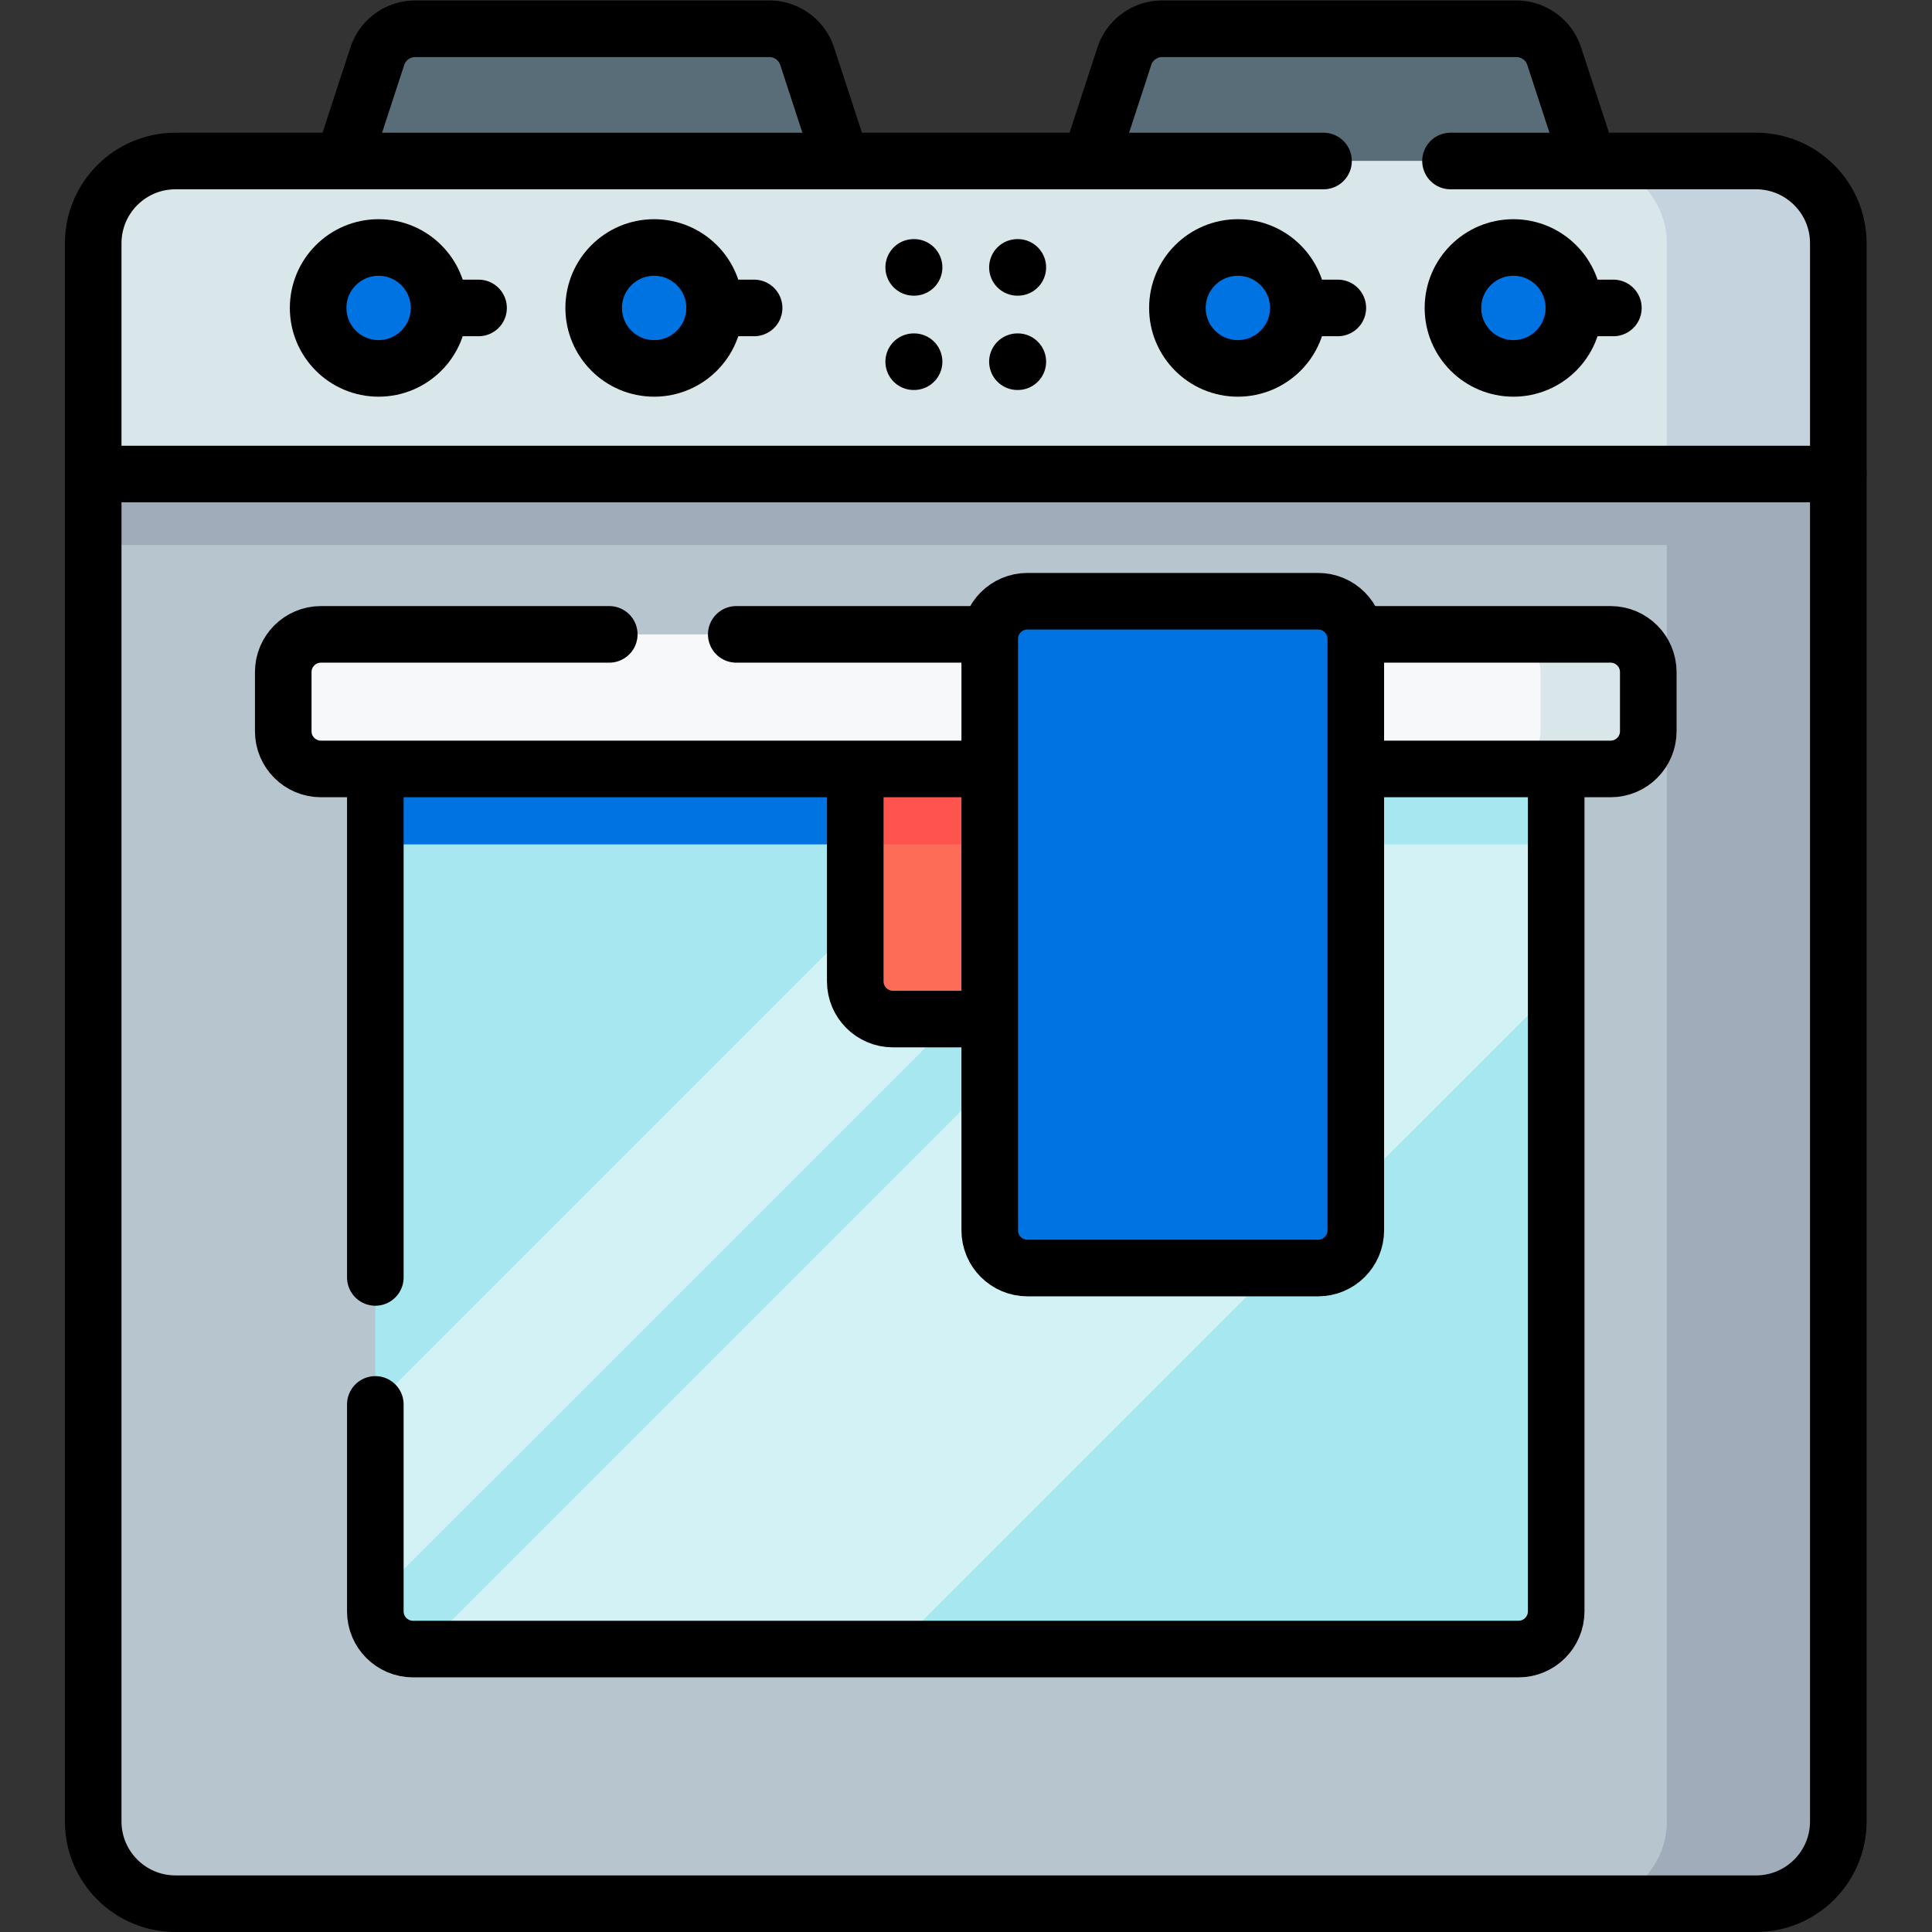 <svg xmlns="http://www.w3.org/2000/svg" version="1.1" xmlns:xlink="http://www.w3.org/1999/xlink" width="512" height="512" x="0" y="0" viewBox="0 0 682.667 682.667" style="enable-background:new 0 0 512 512" xml:space="preserve" class=""><rect x="0" y="0" width="682.667" height="682.667" fill="#333333" stroke="none"/><g><defs><clipPath id="a" clipPathUnits="userSpaceOnUse"><path d="M0 512h512V0H0Z" fill="#000000" opacity="1" data-original="#000000"></path></clipPath></defs><g clip-path="url(#a)" transform="matrix(1.333 0 0 -1.333 0 682.667)"><path d="M0 0h-140.905l13.474 41.222a10.573 10.573 0 0 0 10.048 7.286h93.861c4.572 0 8.626-2.941 10.047-7.286z" style="fill-opacity:1;fill-rule:nonzero;stroke:none" transform="translate(227.442 455.992)" fill="#586d77" data-original="#586d77" class=""></path><path d="M0 0h-140.905l13.474 41.222a10.573 10.573 0 0 0 10.048 7.286h93.861c4.572 0 8.626-2.941 10.047-7.286z" style="stroke-width:15;stroke-linecap:round;stroke-linejoin:round;stroke-miterlimit:10;stroke-dasharray:none;stroke-opacity:1" transform="translate(227.442 455.992)" fill="none" stroke="#000000" stroke-width="15" stroke-linecap="round" stroke-linejoin="round" stroke-miterlimit="10" stroke-dasharray="none" stroke-opacity="" data-original="#000000" class=""></path><path d="M0 0h-140.905l13.474 41.222a10.573 10.573 0 0 0 10.048 7.286h93.861c4.572 0 8.627-2.941 10.047-7.286z" style="fill-opacity:1;fill-rule:nonzero;stroke:none" transform="translate(425.463 455.992)" fill="#586d77" data-original="#586d77" class=""></path><path d="M0 0h-140.905l13.474 41.222a10.573 10.573 0 0 0 10.048 7.286h93.861c4.572 0 8.627-2.941 10.047-7.286z" style="stroke-width:15;stroke-linecap:round;stroke-linejoin:round;stroke-miterlimit:10;stroke-dasharray:none;stroke-opacity:1" transform="translate(425.463 455.992)" fill="none" stroke="#000000" stroke-width="15" stroke-linecap="round" stroke-linejoin="round" stroke-miterlimit="10" stroke-dasharray="none" stroke-opacity="" data-original="#000000" class=""></path><path d="M0 0c0-12.049 9.768-21.816 21.817-21.816h418.957c12.049 0 21.817 9.767 21.817 21.816v418.317c0 12.049-9.768 21.817-21.817 21.817H21.817C9.768 440.134 0 430.366 0 418.317Z" style="fill-opacity:1;fill-rule:nonzero;stroke:none" transform="translate(24.705 29.316)" fill="#b7c5cf" data-original="#b7c5cf" class=""></path><path d="M0 0v79.967c0 12.049-9.768 21.816-21.817 21.816h-418.957c-12.049 0-21.817-9.767-21.817-21.816V0Z" style="fill-opacity:1;fill-rule:nonzero;stroke:none" transform="translate(487.295 367.667)" fill="#a0acba" data-original="#a0acba" class=""></path><path d="M0 0v418.313c0 12.051-9.767 21.819-21.818 21.819h-45.455c12.051 0 21.818-9.768 21.818-21.819V0c0-12.051-9.767-21.818-21.818-21.818h45.455C-9.767-21.818 0-12.051 0 0" style="fill-opacity:1;fill-rule:nonzero;stroke:none" transform="translate(487.292 29.318)" fill="#a0acba" data-original="#a0acba" class=""></path><path d="M0 0v61.163c0 12.051-9.767 21.818-21.818 21.818h-418.948c-12.051 0-21.818-9.767-21.818-21.818V0z" style="fill-opacity:1;fill-rule:nonzero;stroke:none" transform="translate(487.292 386.469)" fill="#d9e7eb" data-original="#d9e7eb" class=""></path><path d="M0 0v61.163c0 12.051-9.767 21.818-21.818 21.818h-45.455c12.051 0 21.818-9.767 21.818-21.818V0Z" style="fill-opacity:1;fill-rule:nonzero;stroke:none" transform="translate(487.292 386.469)" fill="#c5d3de" data-original="#c5d3de"></path><path d="M0 0h-304.315c-12.049 0-21.817-9.768-21.817-21.816v-418.318c0-12.049 9.768-21.816 21.817-21.816h418.957c12.049 0 21.817 9.767 21.817 21.816v418.318C136.459-9.768 126.691 0 114.642 0H33.661" style="stroke-width:15;stroke-linecap:round;stroke-linejoin:round;stroke-miterlimit:10;stroke-dasharray:none;stroke-opacity:1" transform="translate(350.836 469.45)" fill="none" stroke="#000000" stroke-width="15" stroke-linecap="round" stroke-linejoin="round" stroke-miterlimit="10" stroke-dasharray="none" stroke-opacity="" data-original="#000000" class=""></path><path d="M0 0h462.584" style="stroke-width:15;stroke-linecap:round;stroke-linejoin:round;stroke-miterlimit:10;stroke-dasharray:none;stroke-opacity:1" transform="translate(24.708 386.469)" fill="none" stroke="#000000" stroke-width="15" stroke-linecap="round" stroke-linejoin="round" stroke-miterlimit="10" stroke-dasharray="none" stroke-opacity="" data-original="#000000" class=""></path><path d="M0 0v-235c0-5.52-4.479-10-10-10h-293.02c-5.52 0-10 4.48-10 10V0Z" style="fill-opacity:1;fill-rule:nonzero;stroke:none" transform="translate(412.51 320)" fill="#a6e7f0" data-original="#a6e7f0" class=""></path><path d="M412.51 288.3H99.49V320h313.02z" style="fill-opacity:1;fill-rule:nonzero;stroke:none" fill="#0073e2" data-original="#6ad9e7" class="" opacity="1"></path><path d="m0 0-231.39-231.38v51.23L-51.24 0Z" style="fill-opacity:1;fill-rule:nonzero;stroke:none" transform="translate(330.88 320)" fill="#d3f2f6" data-original="#d3f2f6" class=""></path><path d="M0 0v-69.53L-175.479-245H-300.4l245 245z" style="fill-opacity:1;fill-rule:nonzero;stroke:none" transform="translate(412.51 320)" fill="#d3f2f6" data-original="#d3f2f6" class=""></path><path d="M0 0v-31.7h-87.1L-55.4 0Z" style="fill-opacity:1;fill-rule:nonzero;stroke:none" transform="translate(412.51 320)" fill="#a6e7f0" data-original="#a6e7f0" class=""></path><path d="M0 0v-54.85c0-5.522 4.477-10 10-10h293.019c5.523 0 10 4.478 10 10v235H0V33.661" style="stroke-width:15;stroke-linecap:round;stroke-linejoin:round;stroke-miterlimit:10;stroke-dasharray:none;stroke-opacity:1" transform="translate(99.49 139.85)" fill="none" stroke="#000000" stroke-width="15" stroke-linecap="round" stroke-linejoin="round" stroke-miterlimit="10" stroke-dasharray="none" stroke-opacity="" data-original="#000000" class=""></path><path d="M0 0v-76c0-5.52-4.48-10-10-10h-77.03c-5.52 0-10 4.48-10 10V0Z" style="fill-opacity:1;fill-rule:nonzero;stroke:none" transform="translate(323.74 328)" fill="#fd6c56" data-original="#fd6c56" class=""></path><path d="M323.74 288.3h-97.03V328h97.03z" style="fill-opacity:1;fill-rule:nonzero;stroke:none" fill="#fe544d" data-original="#fe544d"></path><path d="M0 0v-76c0-5.522 4.477-10 10-10h77.032c5.523 0 10 4.478 10 10V0Z" style="stroke-width:15;stroke-linecap:round;stroke-linejoin:round;stroke-miterlimit:10;stroke-dasharray:none;stroke-opacity:1" transform="translate(226.708 328)" fill="none" stroke="#000000" stroke-width="15" stroke-linecap="round" stroke-linejoin="round" stroke-miterlimit="10" stroke-dasharray="none" stroke-opacity="" data-original="#000000" class=""></path><path d="M0 0h-341.837c-5.523 0-10 4.478-10 10v15.675c0 5.522 4.477 10 10 10H0c5.523 0 10-4.478 10-10V10C10 4.478 5.523 0 0 0" style="fill-opacity:1;fill-rule:nonzero;stroke:none" transform="translate(426.918 308.298)" fill="#f6f8f9" data-original="#f6f8f9" class=""></path><path d="M0 0v-15.67c0-5.53-4.48-10-10-10h-28.56c5.52 0 10 4.47 10 10V0c0 5.53-4.48 10-10 10H-10C-4.48 10 0 5.53 0 0" style="fill-opacity:1;fill-rule:nonzero;stroke:none" transform="translate(436.92 333.97)" fill="#d9e7eb" data-original="#d9e7eb" class=""></path><path d="M0 0h-76.421c-5.523 0-10-4.478-10-10v-15.675c0-5.522 4.477-10 10-10h341.837c5.522 0 10 4.478 10 10V-10c0 5.522-4.478 10-10 10H33.661" style="stroke-width:15;stroke-linecap:round;stroke-linejoin:round;stroke-miterlimit:10;stroke-dasharray:none;stroke-opacity:1" transform="translate(161.503 343.973)" fill="none" stroke="#000000" stroke-width="15" stroke-linecap="round" stroke-linejoin="round" stroke-miterlimit="10" stroke-dasharray="none" stroke-opacity="" data-original="#000000" class=""></path><path d="M0 0h-77.032c-5.523 0-10 4.478-10 10v156.756c0 5.523 4.477 10 10 10H0c5.523 0 10-4.477 10-10V10C10 4.478 5.523 0 0 0" style="fill-opacity:1;fill-rule:nonzero;stroke:none" transform="translate(349.39 176)" fill="#0073e2" data-original="#fe9082" class="" opacity="1"></path><path d="M0 0v-156.76c0-5.519-4.48-10-10-10h-31.79c5.53 0 10 4.481 10 10V0c0 5.521-4.47 10-10 10H-10C-4.48 10 0 5.521 0 0" style="fill-opacity:1;fill-rule:nonzero;stroke:none" transform="translate(359.39 342.76)" fill="#0073e2" data-original="#fe7b66" class="" opacity="1"></path><path d="M0 0h-77.032c-5.523 0-10 4.478-10 10v156.756c0 5.523 4.477 10 10 10H0c5.523 0 10-4.477 10-10V10C10 4.478 5.523 0 0 0Z" style="stroke-width:15;stroke-linecap:round;stroke-linejoin:round;stroke-miterlimit:10;stroke-dasharray:none;stroke-opacity:1" transform="translate(349.39 176)" fill="none" stroke="#000000" stroke-width="15" stroke-linecap="round" stroke-linejoin="round" stroke-miterlimit="10" stroke-dasharray="none" stroke-opacity="" data-original="#000000" class=""></path><path d="M0 0c0-8.851-7.175-16.024-16.025-16.024-8.85 0-16.025 7.173-16.025 16.024s7.175 16.024 16.025 16.024C-7.175 16.024 0 8.851 0 0" style="fill-opacity:1;fill-rule:nonzero;stroke:none" transform="translate(116.38 430.5)" fill="#0073e2" data-original="#6ad9e7" class="" opacity="1"></path><path d="M0 0c0-8.851-7.175-16.024-16.025-16.024-8.85 0-16.025 7.173-16.025 16.024s7.175 16.024 16.025 16.024C-7.175 16.024 0 8.851 0 0" style="fill-opacity:1;fill-rule:nonzero;stroke:none" transform="translate(189.423 430.5)" fill="#0073e2" data-original="#6ad9e7" class="" opacity="1"></path><path d="M0 0c0-8.851-7.175-16.024-16.025-16.024-8.85 0-16.025 7.173-16.025 16.024s7.175 16.024 16.025 16.024C-7.175 16.024 0 8.851 0 0ZM0 0h10.475" style="stroke-width:15;stroke-linecap:round;stroke-linejoin:round;stroke-miterlimit:10;stroke-dasharray:none;stroke-opacity:1" transform="translate(116.38 430.5)" fill="none" stroke="#000000" stroke-width="15" stroke-linecap="round" stroke-linejoin="round" stroke-miterlimit="10" stroke-dasharray="none" stroke-opacity="" data-original="#000000" class=""></path><path d="M0 0c0-8.851-7.175-16.024-16.025-16.024-8.85 0-16.025 7.173-16.025 16.024s7.175 16.024 16.025 16.024C-7.175 16.024 0 8.851 0 0ZM0 0h10.475" style="stroke-width:15;stroke-linecap:round;stroke-linejoin:round;stroke-miterlimit:10;stroke-dasharray:none;stroke-opacity:1" transform="translate(189.423 430.5)" fill="none" stroke="#000000" stroke-width="15" stroke-linecap="round" stroke-linejoin="round" stroke-miterlimit="10" stroke-dasharray="none" stroke-opacity="" data-original="#000000" class=""></path><path d="M0 0c0-8.851-7.174-16.024-16.025-16.024-8.85 0-16.025 7.173-16.025 16.024s7.175 16.024 16.025 16.024C-7.174 16.024 0 8.851 0 0" style="fill-opacity:1;fill-rule:nonzero;stroke:none" transform="translate(344.152 430.5)" fill="#0073e2" data-original="#6ad9e7" class="" opacity="1"></path><path d="M0 0c0-8.851-7.174-16.024-16.025-16.024-8.85 0-16.025 7.173-16.025 16.024s7.175 16.024 16.025 16.024C-7.174 16.024 0 8.851 0 0ZM0 0h10.475" style="stroke-width:15;stroke-linecap:round;stroke-linejoin:round;stroke-miterlimit:10;stroke-dasharray:none;stroke-opacity:1" transform="translate(344.152 430.5)" fill="none" stroke="#000000" stroke-width="15" stroke-linecap="round" stroke-linejoin="round" stroke-miterlimit="10" stroke-dasharray="none" stroke-opacity="" data-original="#000000" class=""></path><path d="M0 0c0-8.851-7.175-16.024-16.025-16.024-8.85 0-16.025 7.173-16.025 16.024s7.175 16.024 16.025 16.024C-7.175 16.024 0 8.851 0 0" style="fill-opacity:1;fill-rule:nonzero;stroke:none" transform="translate(417.194 430.5)" fill="#0073e2" data-original="#6ad9e7" class="" opacity="1"></path><path d="M0 0c0-8.851-7.175-16.024-16.025-16.024-8.85 0-16.025 7.173-16.025 16.024s7.175 16.024 16.025 16.024C-7.175 16.024 0 8.851 0 0ZM0 0h10.475" style="stroke-width:15;stroke-linecap:round;stroke-linejoin:round;stroke-miterlimit:10;stroke-dasharray:none;stroke-opacity:1" transform="translate(417.194 430.5)" fill="none" stroke="#000000" stroke-width="15" stroke-linecap="round" stroke-linejoin="round" stroke-miterlimit="10" stroke-dasharray="none" stroke-opacity="" data-original="#000000" class=""></path><path d="M0 0h.104" style="stroke-width:15;stroke-linecap:round;stroke-linejoin:round;stroke-miterlimit:10;stroke-dasharray:none;stroke-opacity:1" transform="translate(242.198 441.25)" fill="none" stroke="#000000" stroke-width="15" stroke-linecap="round" stroke-linejoin="round" stroke-miterlimit="10" stroke-dasharray="none" stroke-opacity="" data-original="#000000" class=""></path><path d="M0 0h.104" style="stroke-width:15;stroke-linecap:round;stroke-linejoin:round;stroke-miterlimit:10;stroke-dasharray:none;stroke-opacity:1" transform="translate(242.198 416.25)" fill="none" stroke="#000000" stroke-width="15" stroke-linecap="round" stroke-linejoin="round" stroke-miterlimit="10" stroke-dasharray="none" stroke-opacity="" data-original="#000000" class=""></path><path d="M0 0h.104" style="stroke-width:15;stroke-linecap:round;stroke-linejoin:round;stroke-miterlimit:10;stroke-dasharray:none;stroke-opacity:1" transform="translate(269.698 441.25)" fill="none" stroke="#000000" stroke-width="15" stroke-linecap="round" stroke-linejoin="round" stroke-miterlimit="10" stroke-dasharray="none" stroke-opacity="" data-original="#000000" class=""></path><path d="M0 0h.104" style="stroke-width:15;stroke-linecap:round;stroke-linejoin:round;stroke-miterlimit:10;stroke-dasharray:none;stroke-opacity:1" transform="translate(269.698 416.25)" fill="none" stroke="#000000" stroke-width="15" stroke-linecap="round" stroke-linejoin="round" stroke-miterlimit="10" stroke-dasharray="none" stroke-opacity="" data-original="#000000" class=""></path></g></g></svg>